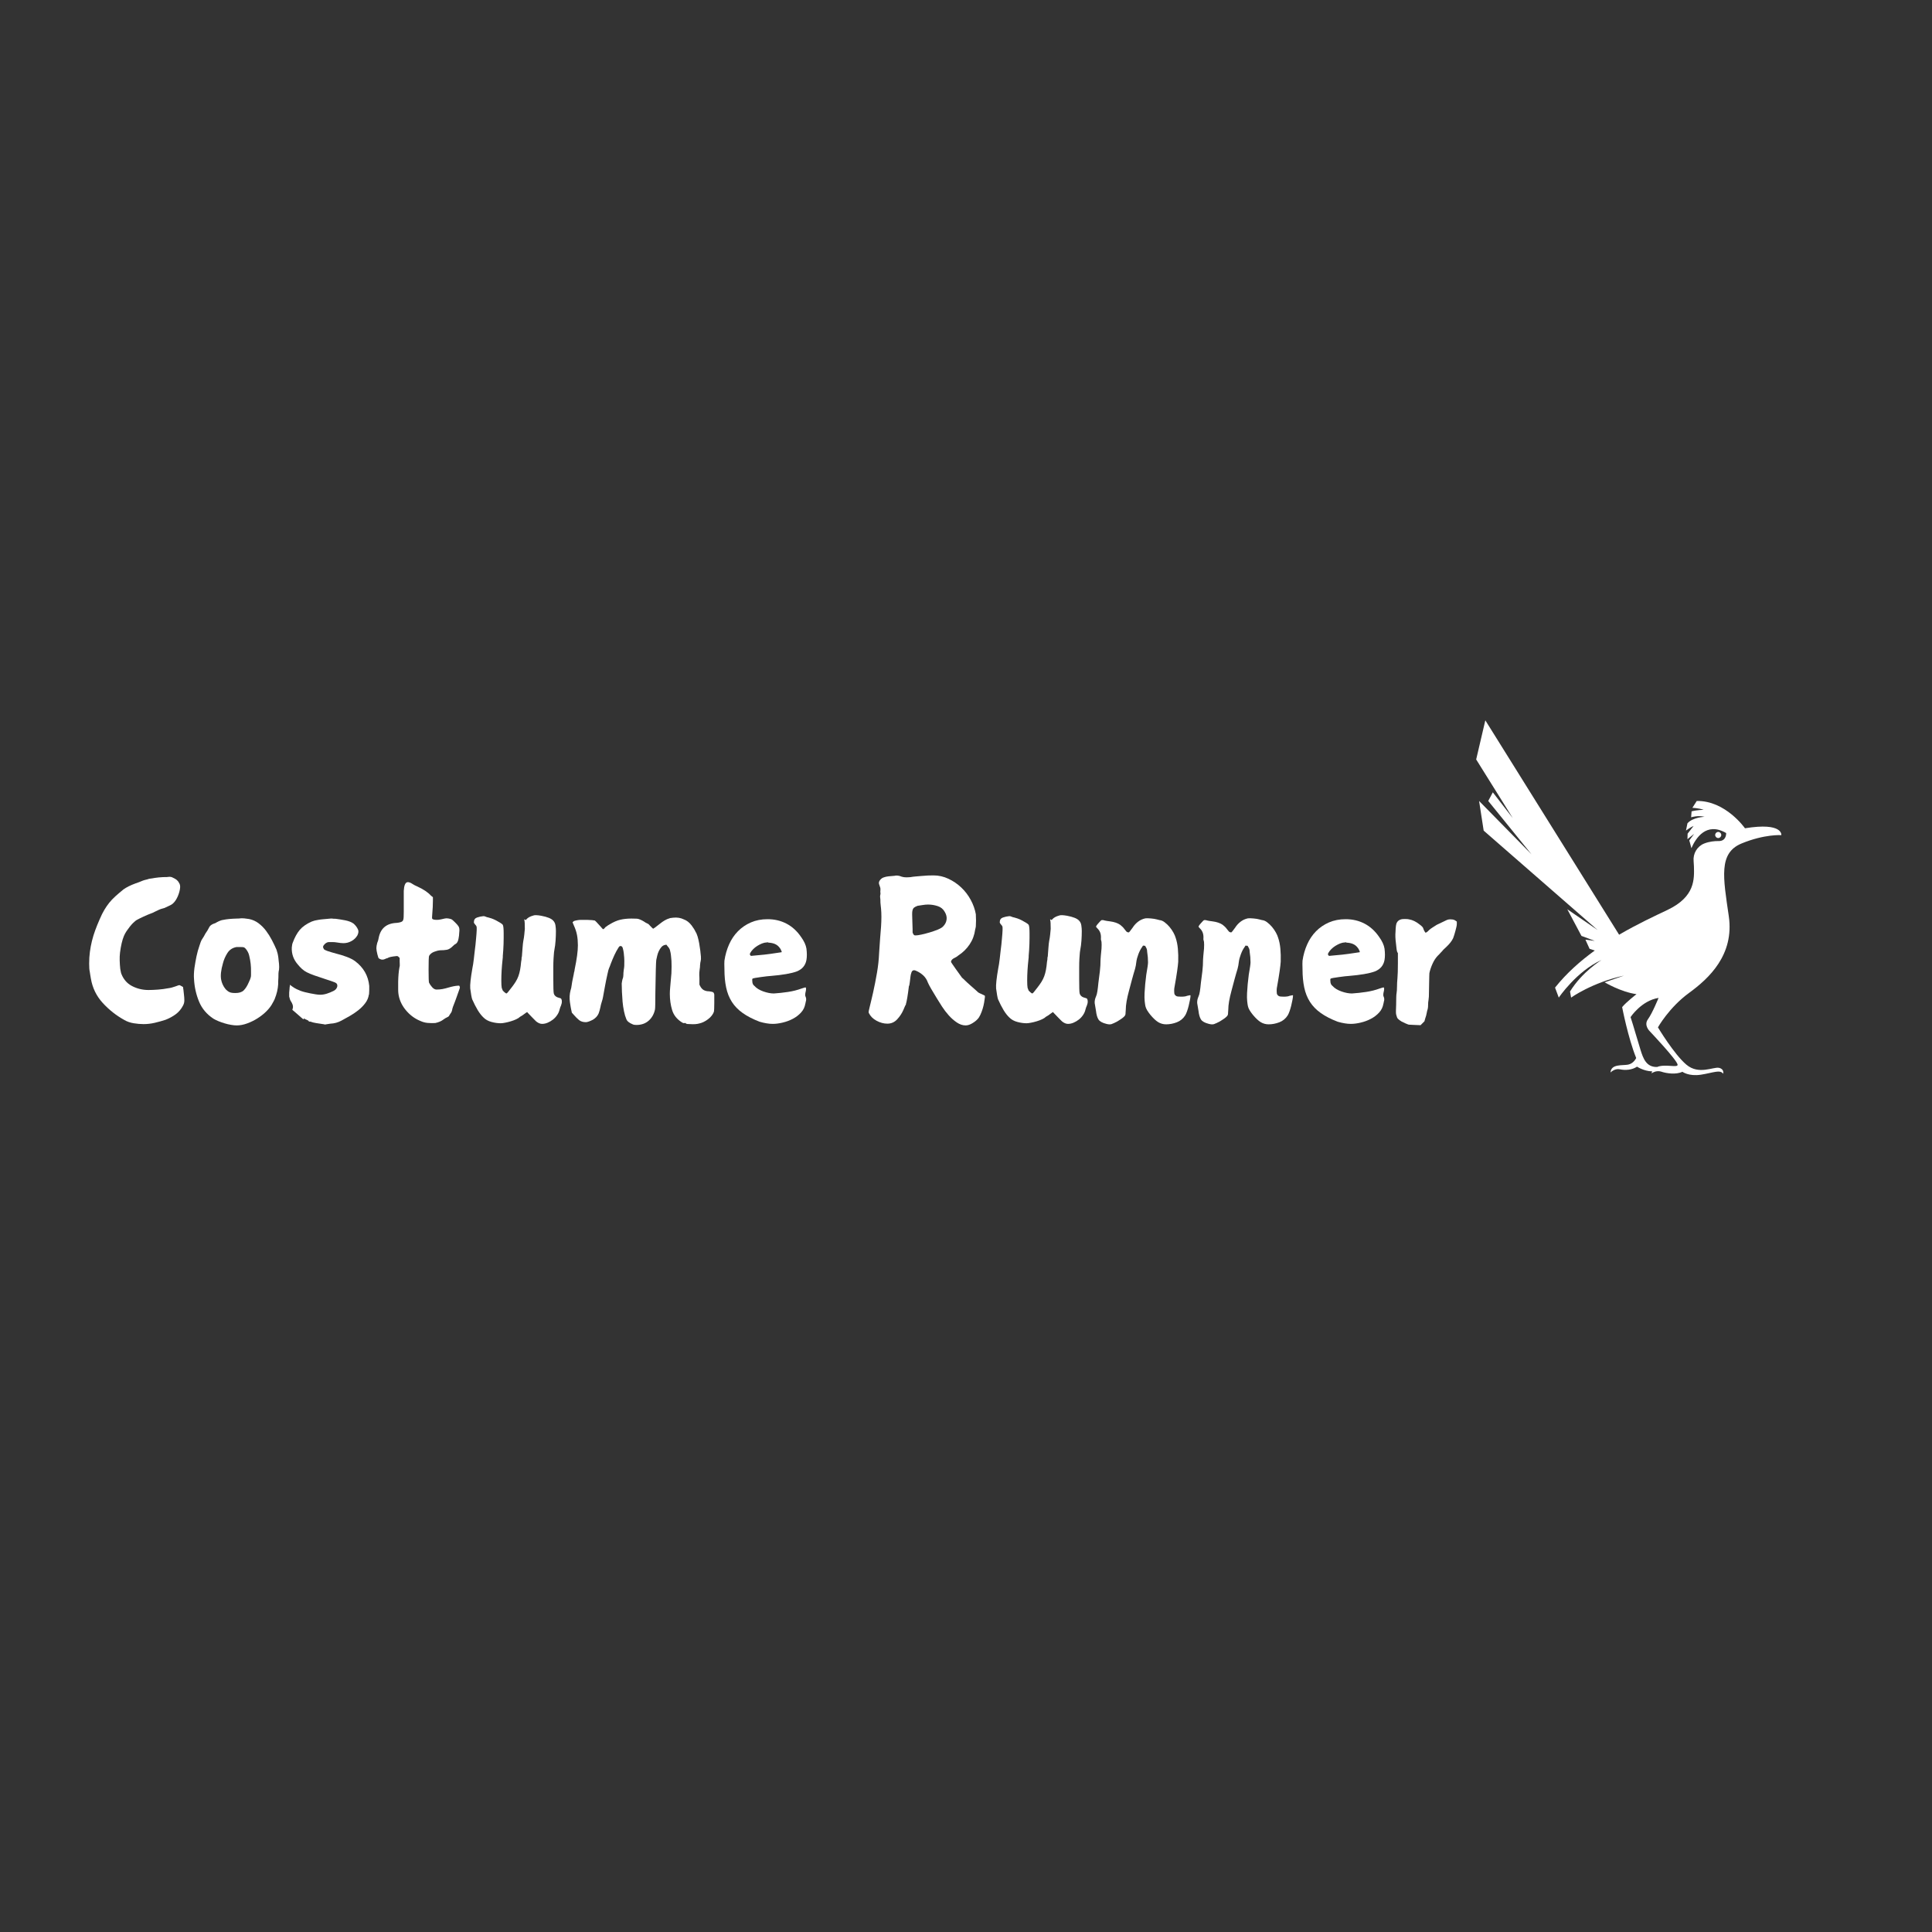<svg xmlns="http://www.w3.org/2000/svg" xmlns:xlink="http://www.w3.org/1999/xlink" width="1080" zoomAndPan="magnify" viewBox="0 0 810 810" height="1080" preserveAspectRatio="xMidYMid meet" version="1.0"><rect x="0" y="0" width="810" height="810" fill="#333333" stroke="none"/><defs><g/><clipPath id="15f3cb7bfd"><path d="M 618.875 302 L 747 302 L 747 451 L 618.875 451 Z M 618.875 302 " clip-rule="nonzero"/></clipPath></defs><path fill="#ffffff" d="M 721.648 350.07 C 721.648 350.773 721.078 351.348 720.375 351.348 C 719.668 351.348 719.098 350.773 719.098 350.07 C 719.098 349.367 719.668 348.793 720.375 348.793 C 721.078 348.793 721.648 349.367 721.648 350.07 " fill-opacity="1" fill-rule="nonzero"/><g clip-path="url(#15f3cb7bfd)"><path fill="#ffffff" d="M 695.359 418.379 C 695.359 418.379 692.785 424.746 690.91 427.32 C 689.035 429.895 691.695 432.383 691.695 432.383 C 691.695 432.383 703.035 444.332 703.34 446.34 C 703.57 447.848 698.129 445.941 694.766 447.328 C 690.184 447.492 688.902 443.629 687.879 440.43 C 686.766 436.961 684.738 429.766 683.625 426.426 C 683.625 426.426 688.16 419.512 695.359 418.379 Z M 642.098 358.184 L 620.113 335.805 L 622.035 348.238 L 669.84 389.938 L 657.102 381.215 L 663.035 392.383 L 668.617 394.477 L 664.695 393.953 L 666.438 397.793 L 668.625 398.504 C 662.602 402.859 656.781 407.996 651.957 414.062 L 653.527 418.25 C 653.527 418.25 660.984 407.191 671.453 402.48 C 671.453 402.48 663.406 407.32 658.238 415.695 L 658.695 418.25 C 658.695 418.25 667.398 411.969 680.875 409.023 C 680.875 409.023 675.773 410.789 672.762 411.836 C 672.762 411.836 679.504 415.895 686.109 416.809 C 686.109 416.809 681.793 420.145 680.09 422.238 C 680.09 422.238 682.578 435.195 685.98 443.57 C 685.98 443.57 684.965 445.891 682.578 446.352 C 680.188 446.809 675.445 445.957 675.215 449.652 C 675.215 449.652 676.918 447.82 679.176 448.312 C 681.434 448.805 684.211 448.609 686.34 447.199 C 686.34 447.199 689.121 449.066 692.523 449.164 C 692.586 449.164 692.652 449.164 692.719 449.168 C 692.59 449.422 692.477 449.699 692.391 450.016 C 692.391 450.016 693.359 449.285 694.719 449.129 C 694.93 449.117 695.145 449.109 695.355 449.098 C 695.73 449.109 696.129 449.172 696.535 449.305 C 698.762 450.047 702.688 450.613 705.348 449.348 C 705.348 449.348 708.008 451.355 713.113 450.57 C 718.215 449.785 721.137 448.301 722.445 450.176 C 722.445 450.176 723.012 448.172 720.656 447.691 C 718.301 447.211 712.238 450.746 707.047 446.383 C 701.859 442.02 695.098 430.723 695.098 430.723 C 695.098 430.723 699.762 422.391 708.141 416.285 C 716.512 410.18 727.156 400.32 724.801 384.094 C 722.445 367.867 720.441 357.66 730.121 353.648 C 739.809 349.637 746.828 350.137 746.828 350.137 C 746.828 350.137 747.68 344.641 731.586 347.258 C 731.586 347.258 723.469 335.609 711.367 335.809 L 709.535 338.688 C 709.535 338.688 712.02 338.75 714.277 339.504 C 714.277 339.504 711.301 339.602 709.207 340.16 L 709.012 342.645 C 709.012 342.645 711.957 341.73 714.637 342.449 C 714.637 342.449 709.766 342.609 707.473 345.164 L 706.852 348.207 C 706.852 348.207 708.816 346.766 710.059 346.277 C 710.059 346.277 708.422 348.336 707.539 349.516 L 707.473 351.836 C 707.473 351.836 708.977 350.594 710.285 349.613 L 708.227 352.359 C 708.227 352.359 708.66 353.656 709.125 355.602 C 710.895 351.492 715.34 344.398 723.699 349.254 C 723.699 349.254 723.93 352.719 720.461 352.621 C 718.957 352.578 716.645 352.801 714.512 353.641 C 711.535 354.816 709.746 357.875 710.059 361.059 C 710.125 361.75 710.172 362.453 710.188 363.156 C 710.32 368.523 710.777 375.914 699.133 381.477 C 693.871 383.988 686.543 387.359 678.82 391.887 L 622.73 302 L 618.895 318.402 L 634.246 343.004 L 625.871 332.188 L 623.953 335.805 L 642.098 358.184 " fill-opacity="1" fill-rule="nonzero"/></g><g fill="#ffffff" fill-opacity="1"><g transform="translate(34.662, 423.658)"><g><path d="M 33.656 -55.922 C 35.102 -55.922 35.859 -55.953 35.922 -56.016 C 36.648 -56.129 37.312 -56.004 37.906 -55.641 C 38.57 -55.348 39.098 -55.035 39.484 -54.703 C 39.879 -54.367 40.227 -53.898 40.531 -53.297 C 40.781 -52.816 40.891 -52.273 40.859 -51.672 C 40.828 -51.066 40.719 -50.43 40.531 -49.766 C 40.176 -48.441 39.664 -47.266 39 -46.234 C 38.332 -45.211 37.562 -44.504 36.688 -44.109 C 35.812 -43.711 35.016 -43.336 34.297 -42.984 C 34.172 -42.922 33.895 -42.844 33.469 -42.75 C 33.051 -42.664 32.508 -42.473 31.844 -42.172 C 31.188 -41.867 30.645 -41.609 30.219 -41.391 C 29.801 -41.18 29.531 -41.047 29.406 -40.984 C 29.344 -40.93 28.648 -40.66 27.328 -40.172 C 26.055 -39.629 24.941 -39.117 23.984 -38.641 C 23.617 -38.453 23.285 -38.281 22.984 -38.125 C 22.68 -37.977 22.379 -37.785 22.078 -37.547 C 21.836 -37.367 21.504 -37.066 21.078 -36.641 C 20.66 -36.223 20.223 -35.727 19.766 -35.156 C 19.316 -34.582 18.863 -33.961 18.406 -33.297 C 17.957 -32.629 17.582 -31.938 17.281 -31.219 C 16.562 -29.469 16.02 -27.145 15.656 -24.25 C 15.531 -23.227 15.484 -22.141 15.516 -20.984 C 15.547 -19.836 15.625 -18.664 15.75 -17.469 C 15.801 -17.164 15.859 -16.863 15.922 -16.562 C 15.984 -16.258 16.047 -15.957 16.109 -15.656 C 17.016 -13.176 18.535 -11.379 20.672 -10.266 C 22.816 -9.148 25.125 -8.594 27.594 -8.594 C 28.738 -8.594 30.082 -8.648 31.625 -8.766 C 33.164 -8.891 34.535 -9.07 35.734 -9.312 C 36.285 -9.375 36.832 -9.477 37.375 -9.625 C 37.914 -9.781 38.457 -9.953 39 -10.141 C 39.781 -10.441 40.258 -10.602 40.438 -10.625 C 40.625 -10.656 40.957 -10.52 41.438 -10.219 C 41.801 -10.039 42.016 -9.922 42.078 -9.859 C 42.078 -9.742 42.094 -9.594 42.125 -9.406 C 42.156 -9.227 42.195 -8.957 42.25 -8.594 C 42.312 -8.289 42.344 -8.004 42.344 -7.734 C 42.344 -7.461 42.375 -7.176 42.438 -6.875 C 42.562 -5.906 42.625 -5.031 42.625 -4.25 C 42.625 -3.469 42.441 -2.742 42.078 -2.078 C 41.297 -0.566 40.27 0.648 39 1.578 C 37.727 2.516 36.312 3.285 34.75 3.891 C 33.301 4.367 31.789 4.789 30.219 5.156 C 28.656 5.52 27.086 5.703 25.516 5.703 C 24.242 5.703 22.867 5.582 21.391 5.344 C 19.922 5.102 18.613 4.648 17.469 3.984 C 14.082 2.109 11.062 -0.273 8.406 -3.172 C 5.758 -6.066 4.102 -9.473 3.438 -13.391 C 3.312 -14.055 3.219 -14.613 3.156 -15.062 C 3.102 -15.52 3.047 -15.898 2.984 -16.203 C 2.805 -16.922 2.719 -18.066 2.719 -19.641 C 2.719 -21.391 2.82 -23.047 3.031 -24.609 C 3.238 -26.18 3.523 -27.703 3.891 -29.172 C 4.254 -30.648 4.707 -32.129 5.25 -33.609 C 5.789 -35.086 6.422 -36.645 7.141 -38.281 C 7.805 -39.844 8.457 -41.148 9.094 -42.203 C 9.727 -43.266 10.406 -44.25 11.125 -45.156 C 11.852 -46.062 12.695 -46.953 13.656 -47.828 C 14.625 -48.703 15.77 -49.68 17.094 -50.766 C 18.363 -51.672 20.055 -52.516 22.172 -53.297 C 22.586 -53.41 23.051 -53.57 23.562 -53.781 C 24.082 -54 24.645 -54.227 25.25 -54.469 C 25.789 -54.656 26.27 -54.789 26.688 -54.875 C 27.113 -54.969 27.477 -55.078 27.781 -55.203 C 28.445 -55.316 29.273 -55.445 30.266 -55.594 C 31.266 -55.75 32.395 -55.859 33.656 -55.922 Z M 33.656 -55.922 "/></g></g></g><g fill="#ffffff" fill-opacity="1"><g transform="translate(79.082, 423.658)"><g><path d="M 20.266 -38.547 C 21.047 -38.547 21.531 -38.578 21.719 -38.641 C 22.676 -38.703 23.879 -38.609 25.328 -38.359 C 26.836 -38.055 28.18 -37.453 29.359 -36.547 C 30.535 -35.648 31.578 -34.598 32.484 -33.391 C 33.391 -32.18 34.203 -30.883 34.922 -29.5 C 35.648 -28.113 36.285 -26.785 36.828 -25.516 C 36.891 -25.391 36.938 -25.238 36.969 -25.062 C 37 -24.883 37.039 -24.734 37.094 -24.609 C 37.219 -24.305 37.336 -23.836 37.453 -23.203 C 37.578 -22.578 37.672 -21.844 37.734 -21 C 38.035 -18.883 38.035 -17.312 37.734 -16.281 C 37.672 -16.039 37.641 -15.227 37.641 -13.844 C 37.578 -13.125 37.547 -12.535 37.547 -12.078 C 37.547 -11.629 37.547 -11.285 37.547 -11.047 C 37.484 -10.016 37.332 -8.984 37.094 -7.953 C 36.852 -6.93 36.523 -5.91 36.109 -4.891 C 36.047 -4.648 35.953 -4.469 35.828 -4.344 C 35.828 -4.219 35.797 -4.125 35.734 -4.062 C 35.68 -4.008 35.531 -3.738 35.281 -3.25 C 34.688 -2.051 33.816 -0.879 32.672 0.266 C 31.523 1.41 30.254 2.422 28.859 3.297 C 27.473 4.172 26.023 4.879 24.516 5.422 C 23.016 5.973 21.566 6.25 20.172 6.25 C 19.453 6.25 18.656 6.172 17.781 6.016 C 16.906 5.867 16.016 5.66 15.109 5.391 C 14.203 5.117 13.344 4.816 12.531 4.484 C 11.719 4.148 11.008 3.801 10.406 3.438 C 7.57 1.57 5.551 -0.836 4.344 -3.797 C 3.133 -6.754 2.441 -9.863 2.266 -13.125 C 2.203 -13.781 2.188 -14.5 2.219 -15.281 C 2.25 -16.07 2.32 -16.922 2.438 -17.828 C 2.688 -19.516 2.973 -21.141 3.297 -22.703 C 3.629 -24.273 4.039 -25.754 4.531 -27.141 C 4.77 -27.867 4.945 -28.395 5.062 -28.719 C 5.188 -29.051 5.305 -29.32 5.422 -29.531 C 5.547 -29.75 5.68 -29.961 5.828 -30.172 C 5.984 -30.391 6.18 -30.707 6.422 -31.125 C 6.723 -31.727 6.938 -32.117 7.062 -32.297 C 7.363 -32.723 7.633 -33.129 7.875 -33.516 C 8.113 -33.91 8.32 -34.289 8.5 -34.656 C 8.75 -35.32 9.32 -35.863 10.219 -36.281 C 10.52 -36.406 10.805 -36.508 11.078 -36.594 C 11.348 -36.688 11.547 -36.797 11.672 -36.922 C 12.879 -37.578 13.844 -37.938 14.562 -38 C 15.957 -38.301 17.859 -38.484 20.266 -38.547 Z M 23.078 -26.516 C 22.891 -26.578 22.422 -26.609 21.672 -26.609 C 20.922 -26.609 20.395 -26.609 20.094 -26.609 C 18.395 -26.305 17.109 -25.457 16.234 -24.062 C 15.367 -22.676 14.754 -21.258 14.391 -19.812 C 13.547 -16.914 13.301 -14.594 13.656 -12.844 C 13.781 -12.188 13.992 -11.523 14.297 -10.859 C 14.598 -10.191 15.02 -9.531 15.562 -8.875 C 16.102 -8.32 16.645 -7.926 17.188 -7.688 C 17.676 -7.445 18.492 -7.328 19.641 -7.328 C 21.203 -7.328 22.359 -7.703 23.109 -8.453 C 23.867 -9.211 24.551 -10.285 25.156 -11.672 C 25.457 -12.273 25.664 -12.742 25.781 -13.078 C 25.906 -13.41 26 -13.711 26.062 -13.984 C 26.125 -14.254 26.156 -14.539 26.156 -14.844 C 26.156 -15.145 26.156 -15.598 26.156 -16.203 C 26.207 -18.492 25.961 -20.723 25.422 -22.891 C 25.242 -23.734 24.91 -24.516 24.422 -25.234 C 23.941 -25.961 23.492 -26.391 23.078 -26.516 Z M 23.078 -26.516 "/></g></g></g><g fill="#ffffff" fill-opacity="1"><g transform="translate(119.522, 423.658)"><g><path d="M 18.094 -38.453 C 18.52 -38.516 18.867 -38.547 19.141 -38.547 C 19.41 -38.547 19.602 -38.547 19.719 -38.547 C 19.906 -38.484 20.391 -38.453 21.172 -38.453 C 22.203 -38.336 23.516 -38.129 25.109 -37.828 C 26.703 -37.523 27.926 -37.039 28.781 -36.375 C 29.625 -35.594 30.223 -34.781 30.578 -33.938 C 30.879 -33.27 30.789 -32.453 30.312 -31.484 C 29.707 -30.461 28.875 -29.664 27.812 -29.094 C 26.758 -28.52 25.66 -28.234 24.516 -28.234 C 23.797 -28.234 22.922 -28.32 21.891 -28.5 C 21.172 -28.625 20.508 -28.688 19.906 -28.688 C 19.301 -28.688 18.758 -28.688 18.281 -28.688 C 17.488 -28.625 16.766 -28.141 16.109 -27.234 C 15.922 -26.93 15.875 -26.645 15.969 -26.375 C 16.062 -26.102 16.164 -25.879 16.281 -25.703 C 16.531 -25.453 17.047 -25.191 17.828 -24.922 C 18.609 -24.648 19.875 -24.273 21.625 -23.797 C 22.895 -23.492 24.266 -23.07 25.734 -22.531 C 27.211 -21.988 28.406 -21.383 29.312 -20.719 C 32.875 -18.062 34.863 -14.594 35.281 -10.312 C 35.281 -10.07 35.281 -9.785 35.281 -9.453 C 35.281 -9.117 35.281 -8.77 35.281 -8.406 C 35.281 -8.051 35.266 -7.738 35.234 -7.469 C 35.211 -7.195 35.203 -7.031 35.203 -6.969 L 35.203 -6.781 C 35.203 -6.727 35.172 -6.672 35.109 -6.609 C 34.93 -5.336 34.43 -4.16 33.609 -3.078 C 32.797 -1.992 31.816 -1 30.672 -0.094 C 29.523 0.812 28.316 1.625 27.047 2.344 C 25.785 3.07 24.641 3.707 23.609 4.25 C 22.16 5.031 20.625 5.453 19 5.516 C 18.031 5.641 17.426 5.734 17.188 5.797 C 16.832 5.91 16.594 5.91 16.469 5.797 C 15.145 5.609 14.016 5.438 13.078 5.281 C 12.141 5.133 11.367 4.941 10.766 4.703 C 10.648 4.641 10.484 4.625 10.266 4.656 C 10.055 4.688 9.953 4.645 9.953 4.531 C 9.953 4.406 9.801 4.266 9.5 4.109 C 9.195 3.961 8.836 3.801 8.422 3.625 L 7.875 3.25 L 7.875 3.531 C 7.875 3.645 7.844 3.703 7.781 3.703 C 7.656 3.703 7.258 3.398 6.594 2.797 C 5.938 2.203 5.219 1.57 4.438 0.906 C 3.645 0.238 3.203 -0.133 3.109 -0.219 C 3.023 -0.312 3.047 -0.477 3.172 -0.719 C 3.285 -1.02 3.328 -1.379 3.297 -1.797 C 3.266 -2.223 3.102 -2.707 2.812 -3.25 C 2.625 -3.551 2.453 -3.836 2.297 -4.109 C 2.148 -4.391 2.047 -4.648 1.984 -4.891 L 1.719 -5.875 L 1.719 -7.516 C 1.781 -8.117 1.828 -8.598 1.859 -8.953 C 1.891 -9.316 1.906 -9.562 1.906 -9.688 C 2.02 -10.344 2.062 -10.703 2.031 -10.766 C 2 -10.828 2.285 -10.617 2.891 -10.141 C 3.555 -9.648 4.207 -9.254 4.844 -8.953 C 5.477 -8.648 6.035 -8.41 6.516 -8.234 C 6.992 -8.055 7.594 -7.875 8.312 -7.688 C 9.039 -7.508 9.797 -7.344 10.578 -7.188 C 11.367 -7.039 12.125 -6.906 12.844 -6.781 C 13.57 -6.664 14.176 -6.609 14.656 -6.609 C 15.625 -6.609 16.57 -6.758 17.5 -7.062 C 18.438 -7.363 19.328 -7.723 20.172 -8.141 C 20.836 -8.441 21.32 -8.863 21.625 -9.406 C 21.926 -9.945 21.988 -10.461 21.812 -10.953 C 21.688 -11.305 21.32 -11.602 20.719 -11.844 C 20.113 -12.094 18.969 -12.488 17.281 -13.031 C 15.227 -13.695 13.566 -14.254 12.297 -14.703 C 11.035 -15.148 9.984 -15.586 9.141 -16.016 C 8.41 -16.379 7.727 -16.848 7.094 -17.422 C 6.469 -17.992 5.91 -18.582 5.422 -19.188 C 3.555 -21.289 2.688 -23.703 2.812 -26.422 C 2.863 -26.723 2.906 -27.039 2.938 -27.375 C 2.969 -27.707 3.047 -28.023 3.172 -28.328 C 4.016 -30.617 5.008 -32.441 6.156 -33.797 C 7.301 -35.148 8.957 -36.312 11.125 -37.281 C 12.156 -37.645 12.789 -37.828 13.031 -37.828 C 13.145 -37.828 13.445 -37.883 13.938 -38 C 14.602 -38.125 15.297 -38.211 16.016 -38.266 C 16.734 -38.328 17.426 -38.391 18.094 -38.453 Z M 18.094 -38.453 "/></g></g></g><g fill="#ffffff" fill-opacity="1"><g transform="translate(156.795, 423.658)"><g><path d="M 13.844 -53.75 C 14.145 -53.863 14.535 -53.832 15.016 -53.656 C 15.379 -53.531 15.801 -53.301 16.281 -52.969 C 16.77 -52.645 17.375 -52.332 18.094 -52.031 C 20.75 -50.82 22.68 -49.523 23.891 -48.141 L 24.703 -47.5 L 24.703 -46.141 C 24.703 -44.336 24.613 -42.469 24.438 -40.531 C 24.312 -39.27 24.312 -38.578 24.438 -38.453 C 24.676 -38.148 25.336 -38 26.422 -38 C 26.898 -38 27.473 -38.07 28.141 -38.219 C 28.805 -38.375 29.289 -38.484 29.594 -38.547 C 30.07 -38.672 30.582 -38.688 31.125 -38.594 C 31.664 -38.5 32.086 -38.395 32.391 -38.281 C 32.578 -38.219 32.805 -38.062 33.078 -37.812 C 33.348 -37.57 33.633 -37.301 33.938 -37 C 34.238 -36.707 34.523 -36.41 34.797 -36.109 C 35.066 -35.805 35.258 -35.562 35.375 -35.375 C 35.801 -34.832 35.922 -33.898 35.734 -32.578 C 35.734 -31.91 35.629 -31.047 35.422 -29.984 C 35.211 -28.93 34.805 -28.227 34.203 -27.875 C 33.961 -27.812 33.57 -27.508 33.031 -26.969 C 32.188 -26.125 31.367 -25.625 30.578 -25.469 C 29.797 -25.32 28.863 -25.25 27.781 -25.25 C 27 -25.188 26.141 -24.973 25.203 -24.609 C 24.266 -24.242 23.582 -23.703 23.156 -22.984 C 23.039 -22.805 22.969 -22.203 22.938 -21.172 C 22.906 -20.148 22.891 -18.789 22.891 -17.094 C 22.891 -13.844 22.953 -12.035 23.078 -11.672 C 23.316 -11.129 23.738 -10.508 24.344 -9.812 C 24.945 -9.125 25.578 -8.781 26.234 -8.781 C 27.078 -8.781 27.906 -8.852 28.719 -9 C 29.539 -9.156 30.344 -9.352 31.125 -9.594 C 32.75 -10.07 34.109 -10.344 35.203 -10.406 L 35.734 -10.406 L 35.922 -10.047 C 36.047 -9.805 36.047 -9.535 35.922 -9.234 C 35.379 -7.723 34.957 -6.531 34.656 -5.656 C 34.352 -4.781 34.141 -4.191 34.016 -3.891 C 33.66 -2.984 33.375 -2.242 33.156 -1.672 C 32.945 -1.098 32.812 -0.602 32.75 -0.188 C 32.633 0.414 32.363 0.961 31.938 1.453 C 31.875 1.629 31.785 1.781 31.672 1.906 C 31.609 1.957 31.578 1.984 31.578 1.984 C 31.578 2.285 31.242 2.586 30.578 2.891 C 30.16 3.078 29.707 3.348 29.219 3.703 C 28.32 4.43 27.148 4.945 25.703 5.25 C 24.609 5.312 23.535 5.297 22.484 5.203 C 21.43 5.109 20.391 4.82 19.359 4.344 C 17.004 3.375 14.969 1.836 13.25 -0.266 C 11.531 -2.379 10.52 -4.703 10.219 -7.234 C 10.164 -7.66 10.141 -8.266 10.141 -9.047 C 10.141 -9.828 10.141 -10.82 10.141 -12.031 C 10.191 -14.445 10.367 -16.469 10.672 -18.094 C 10.797 -18.457 10.844 -18.832 10.812 -19.219 C 10.781 -19.613 10.766 -20.055 10.766 -20.547 L 10.766 -22.078 L 10.5 -22.266 C 10.195 -22.742 9.773 -22.922 9.234 -22.797 C 7.484 -22.617 6.363 -22.379 5.875 -22.078 C 5.695 -21.953 5.547 -21.891 5.422 -21.891 C 5.305 -21.891 5.066 -21.801 4.703 -21.625 C 3.984 -21.258 3.289 -21.227 2.625 -21.531 C 2.195 -21.719 1.938 -21.914 1.844 -22.125 C 1.758 -22.332 1.629 -22.77 1.453 -23.438 C 1.148 -24.645 1 -25.535 1 -26.109 C 1 -26.68 1.117 -27.422 1.359 -28.328 C 1.66 -28.984 1.867 -29.707 1.984 -30.5 C 2.773 -34.477 5.281 -36.555 9.5 -36.734 C 10.77 -36.859 11.582 -37.098 11.938 -37.453 C 12.125 -37.641 12.25 -37.883 12.312 -38.188 C 12.426 -38.551 12.484 -39.602 12.484 -41.344 L 12.484 -50.125 C 12.609 -52.301 13.062 -53.508 13.844 -53.75 Z M 13.844 -53.75 "/></g></g></g><g fill="#ffffff" fill-opacity="1"><g transform="translate(194.43, 423.658)"><g><path d="M 29.141 -39.812 C 29.68 -40.051 30.797 -40.02 32.484 -39.719 C 35.016 -39.238 36.672 -38.578 37.453 -37.734 C 38.004 -37.191 38.336 -36.5 38.453 -35.656 C 38.578 -34.812 38.641 -34.023 38.641 -33.297 C 38.641 -32.023 38.594 -30.695 38.5 -29.312 C 38.406 -27.926 38.238 -26.629 38 -25.422 C 37.883 -24.816 37.812 -24.211 37.781 -23.609 C 37.75 -23.016 37.703 -22.383 37.641 -21.719 C 37.578 -20.633 37.547 -19.379 37.547 -17.953 C 37.547 -16.535 37.547 -14.953 37.547 -13.203 C 37.547 -9.828 37.609 -7.836 37.734 -7.234 C 37.973 -6.211 38.785 -5.551 40.172 -5.25 C 40.473 -5.188 40.688 -5.098 40.812 -4.984 C 41.113 -4.555 41.203 -3.922 41.078 -3.078 C 41.016 -2.953 40.969 -2.801 40.938 -2.625 C 40.914 -2.445 40.875 -2.297 40.812 -2.172 C 40.688 -1.867 40.562 -1.566 40.438 -1.266 C 40.32 -0.961 40.234 -0.66 40.172 -0.359 C 39.992 0.422 39.66 1.172 39.172 1.891 C 38.691 2.617 38.102 3.254 37.406 3.797 C 36.719 4.336 35.977 4.773 35.188 5.109 C 34.406 5.441 33.625 5.609 32.844 5.609 C 32.062 5.609 31.25 5.273 30.406 4.609 C 30.281 4.492 30.082 4.301 29.812 4.031 C 29.539 3.758 29.164 3.379 28.688 2.891 C 27.602 1.805 26.969 1.145 26.781 0.906 L 26.609 0.641 L 26.156 0.906 C 24.883 1.875 24.035 2.445 23.609 2.625 C 23.254 2.988 22.727 3.332 22.031 3.656 C 21.344 3.988 20.586 4.273 19.766 4.516 C 18.953 4.766 18.156 4.961 17.375 5.109 C 16.594 5.266 15.957 5.344 15.469 5.344 C 14.258 5.344 12.977 5.16 11.625 4.797 C 10.27 4.43 9.172 3.828 8.328 2.984 C 7.484 2.203 6.664 1.164 5.875 -0.125 C 5.094 -1.426 4.312 -2.953 3.531 -4.703 C 3.289 -5.43 3.02 -6.941 2.719 -9.234 C 2.594 -10.734 2.895 -13.566 3.625 -17.734 C 3.738 -18.211 3.844 -18.785 3.938 -19.453 C 4.031 -20.117 4.133 -20.906 4.25 -21.812 C 4.25 -21.863 4.281 -22.145 4.344 -22.656 C 4.406 -23.176 4.492 -23.945 4.609 -24.969 C 4.859 -26.844 5.039 -28.535 5.156 -30.047 C 5.457 -33.18 5.52 -34.926 5.344 -35.281 C 5.219 -35.531 5.004 -35.816 4.703 -36.141 C 4.398 -36.473 4.25 -36.766 4.25 -37.016 C 4.25 -38.035 4.703 -38.695 5.609 -39 C 6.516 -39.301 7.359 -39.484 8.141 -39.547 C 8.441 -39.598 8.773 -39.535 9.141 -39.359 C 9.504 -39.18 9.895 -39.062 10.312 -39 C 10.613 -38.938 11.066 -38.801 11.672 -38.594 C 12.273 -38.383 12.895 -38.113 13.531 -37.781 C 14.164 -37.445 14.754 -37.113 15.297 -36.781 C 15.836 -36.445 16.195 -36.16 16.375 -35.922 C 16.613 -35.441 16.734 -34.234 16.734 -32.297 C 16.734 -31.816 16.734 -31.18 16.734 -30.391 C 16.734 -29.609 16.719 -28.781 16.688 -27.906 C 16.664 -27.039 16.625 -26.172 16.562 -25.297 C 16.5 -24.422 16.438 -23.617 16.375 -22.891 C 16.375 -22.773 16.375 -22.594 16.375 -22.344 C 16.375 -22.102 16.344 -21.801 16.281 -21.438 C 15.926 -18.188 15.75 -15.234 15.75 -12.578 C 15.75 -11.129 15.805 -10.102 15.922 -9.5 C 16.047 -9.195 16.133 -8.969 16.188 -8.812 C 16.25 -8.664 16.312 -8.504 16.375 -8.328 C 16.5 -8.203 16.738 -7.973 17.094 -7.641 C 17.457 -7.305 17.734 -7.141 17.922 -7.141 C 18.098 -7.141 18.82 -7.988 20.094 -9.688 C 20.75 -10.531 21.301 -11.312 21.75 -12.031 C 22.207 -12.758 22.586 -13.531 22.891 -14.344 C 23.191 -15.156 23.43 -16.039 23.609 -17 C 23.797 -17.969 23.945 -19.117 24.062 -20.453 C 24.125 -20.691 24.172 -20.961 24.203 -21.266 C 24.234 -21.566 24.25 -21.75 24.25 -21.812 C 24.188 -21.812 24.203 -21.973 24.297 -22.297 C 24.391 -22.629 24.438 -23.008 24.438 -23.438 C 24.488 -24.039 24.562 -24.988 24.656 -26.281 C 24.75 -27.582 24.852 -28.535 24.969 -29.141 C 25.156 -30.047 25.289 -30.922 25.375 -31.766 C 25.469 -32.609 25.547 -33.422 25.609 -34.203 C 25.609 -36.191 25.547 -37.395 25.422 -37.812 C 25.305 -38.238 25.398 -38.332 25.703 -38.094 L 26.062 -37.906 L 26.234 -38.188 C 26.836 -38.906 27.805 -39.445 29.141 -39.812 Z M 29.141 -39.812 "/></g></g></g><g fill="#ffffff" fill-opacity="1"><g transform="translate(236.86, 423.658)"><g><path d="M 45.328 -38.906 C 47.016 -39.094 48.523 -38.852 49.859 -38.188 C 51.066 -37.758 52.148 -36.914 53.109 -35.656 C 53.953 -34.445 54.375 -33.812 54.375 -33.75 C 54.375 -33.688 54.469 -33.504 54.656 -33.203 C 55.02 -32.66 55.336 -31.938 55.609 -31.031 C 55.879 -30.125 56.102 -29.16 56.281 -28.141 C 56.457 -27.117 56.609 -26.125 56.734 -25.156 C 56.859 -24.188 56.945 -23.344 57 -22.625 C 57.062 -21.781 57.031 -21.16 56.906 -20.766 C 56.789 -20.367 56.703 -19.781 56.641 -19 C 56.641 -18.395 56.582 -17.789 56.469 -17.188 C 56.406 -16.883 56.359 -16.43 56.328 -15.828 C 56.297 -15.234 56.312 -14.484 56.375 -13.578 L 56.375 -10.859 L 56.641 -10.312 C 57.066 -9.469 57.594 -8.879 58.219 -8.547 C 58.852 -8.211 59.594 -8.047 60.438 -8.047 C 61.281 -7.93 61.82 -7.812 62.062 -7.688 C 62.312 -7.57 62.492 -7.242 62.609 -6.703 L 62.609 -3.172 C 62.609 -2.141 62.594 -1.336 62.562 -0.766 C 62.539 -0.191 62.5 0.242 62.438 0.547 C 62.25 1.086 61.941 1.629 61.516 2.172 C 61.098 2.711 60.586 3.207 59.984 3.656 C 59.391 4.113 58.773 4.492 58.141 4.797 C 57.504 5.098 56.914 5.305 56.375 5.422 C 55.344 5.723 54.047 5.816 52.484 5.703 C 51.516 5.703 50.973 5.641 50.859 5.516 C 50.609 5.273 50.363 5.188 50.125 5.25 C 49.883 5.363 49.523 5.273 49.047 4.984 C 46.93 3.648 45.555 1.914 44.922 -0.219 C 44.285 -2.363 43.969 -4.613 43.969 -6.969 C 43.969 -7.75 44.016 -8.633 44.109 -9.625 C 44.203 -10.625 44.305 -11.816 44.422 -13.203 C 44.609 -14.648 44.703 -16.375 44.703 -18.375 C 44.703 -19.27 44.688 -20.066 44.656 -20.766 C 44.625 -21.461 44.578 -21.988 44.516 -22.344 C 44.453 -23.133 44.375 -23.754 44.281 -24.203 C 44.195 -24.66 44.109 -25.035 44.016 -25.328 C 43.93 -25.629 43.812 -25.898 43.656 -26.141 C 43.508 -26.391 43.316 -26.633 43.078 -26.875 L 42.531 -27.594 L 41.984 -27.5 C 41.379 -27.383 40.863 -27.082 40.438 -26.594 C 40.02 -26.113 39.66 -25.555 39.359 -24.922 C 39.055 -24.297 38.828 -23.633 38.672 -22.938 C 38.523 -22.238 38.395 -21.648 38.281 -21.172 C 38.156 -20.328 38.031 -15.773 37.906 -7.516 C 37.906 -5.398 37.891 -3.754 37.859 -2.578 C 37.836 -1.398 37.797 -0.66 37.734 -0.359 C 37.305 1.566 36.414 3.117 35.062 4.297 C 33.707 5.473 32.004 6.062 29.953 6.062 C 29.285 6.062 28.77 5.973 28.406 5.797 C 26.906 5.191 26.004 4.438 25.703 3.531 C 25.336 2.688 25.02 1.613 24.75 0.312 C 24.477 -0.977 24.281 -2.316 24.156 -3.703 C 24.039 -5.098 23.953 -6.473 23.891 -7.828 C 23.828 -9.18 23.797 -10.344 23.797 -11.312 C 23.922 -12.219 24.039 -12.848 24.156 -13.203 C 24.395 -13.629 24.516 -14.477 24.516 -15.75 C 24.578 -16.289 24.625 -16.723 24.656 -17.047 C 24.688 -17.379 24.734 -17.672 24.797 -17.922 C 24.859 -18.098 24.891 -19.062 24.891 -20.812 C 24.891 -21.051 24.875 -21.488 24.844 -22.125 C 24.812 -22.758 24.75 -23.422 24.656 -24.109 C 24.562 -24.805 24.438 -25.441 24.281 -26.016 C 24.133 -26.586 23.91 -26.906 23.609 -26.969 C 23.191 -27.145 22.832 -26.992 22.531 -26.516 C 21.863 -25.484 21.258 -24.379 20.719 -23.203 C 20.176 -22.023 19.664 -20.805 19.188 -19.547 C 19.125 -19.422 19.004 -19.086 18.828 -18.547 C 18.578 -18.004 18.375 -17.477 18.219 -16.969 C 18.07 -16.457 17.941 -15.898 17.828 -15.297 C 17.766 -14.867 17.582 -14.023 17.281 -12.766 C 17.156 -12.16 17.02 -11.461 16.875 -10.672 C 16.727 -9.891 16.562 -8.988 16.375 -7.969 C 16.008 -5.852 15.801 -4.766 15.75 -4.703 C 15.75 -4.703 15.598 -4.191 15.297 -3.172 C 15.055 -2.379 14.938 -1.895 14.938 -1.719 C 14.688 -0.508 14.41 0.484 14.109 1.266 C 13.629 2.348 12.816 3.223 11.672 3.891 C 10.348 4.555 9.383 4.891 8.781 4.891 C 7.57 4.891 6.602 4.586 5.875 3.984 C 5.156 3.379 4.43 2.656 3.703 1.812 L 2.891 0.906 L 2.719 0.094 C 2.656 -0.207 2.594 -0.492 2.531 -0.766 C 2.469 -1.035 2.41 -1.352 2.359 -1.719 C 2.234 -2.5 2.141 -3.102 2.078 -3.531 C 1.836 -5.219 1.93 -6.875 2.359 -8.5 C 2.473 -8.801 2.562 -9.117 2.625 -9.453 C 2.688 -9.785 2.75 -10.164 2.812 -10.594 C 2.926 -11.488 3.102 -12.484 3.344 -13.578 C 3.645 -14.961 3.797 -15.742 3.797 -15.922 C 3.922 -16.223 4.016 -16.676 4.078 -17.281 C 4.973 -21.562 5.422 -24.91 5.422 -27.328 C 5.422 -28.891 5.301 -30.316 5.062 -31.609 C 4.82 -32.91 4.367 -34.285 3.703 -35.734 C 3.461 -36.285 3.312 -36.648 3.25 -36.828 C 3.195 -37.004 3.18 -37.109 3.203 -37.141 C 3.234 -37.172 3.281 -37.156 3.344 -37.094 C 3.406 -37.039 3.438 -37.07 3.438 -37.188 C 3.438 -37.426 3.977 -37.641 5.062 -37.828 C 5.551 -37.941 6.156 -38 6.875 -38 C 7.602 -38 8.391 -38 9.234 -38 C 10.984 -37.938 12.066 -37.848 12.484 -37.734 C 12.672 -37.672 13.516 -36.797 15.016 -35.109 C 15.504 -34.504 15.82 -34.172 15.969 -34.109 C 16.125 -34.047 16.352 -34.195 16.656 -34.562 C 16.77 -34.75 16.867 -34.867 16.953 -34.922 C 17.047 -34.984 17.125 -35.047 17.188 -35.109 C 17.25 -35.109 17.383 -35.195 17.594 -35.375 C 17.812 -35.562 18.191 -35.805 18.734 -36.109 C 20.297 -37.066 21.77 -37.711 23.156 -38.047 C 24.551 -38.379 26.125 -38.547 27.875 -38.547 C 29.625 -38.547 30.617 -38.484 30.859 -38.359 C 31.273 -38.242 31.723 -38.062 32.203 -37.812 C 32.691 -37.57 33.238 -37.242 33.844 -36.828 C 34.508 -36.461 34.867 -36.281 34.922 -36.281 C 35.047 -36.219 35.164 -36.109 35.281 -35.953 C 35.406 -35.805 35.531 -35.676 35.656 -35.562 C 36.438 -34.719 36.891 -34.297 37.016 -34.297 C 37.129 -34.297 38.062 -34.988 39.812 -36.375 C 40.477 -36.914 41.141 -37.379 41.797 -37.766 C 42.461 -38.16 43.129 -38.453 43.797 -38.641 C 44.098 -38.754 44.367 -38.812 44.609 -38.812 C 44.848 -38.812 45.086 -38.844 45.328 -38.906 Z M 45.328 -38.906 "/></g></g></g><g fill="#ffffff" fill-opacity="1"><g transform="translate(300.912, 423.658)"><g><path d="M 20.906 -38.281 C 23.801 -38.281 26.438 -37.66 28.812 -36.422 C 31.195 -35.18 33.234 -33.328 34.922 -30.859 C 36.191 -29.109 36.945 -27.477 37.188 -25.969 C 37.426 -24.094 37.426 -22.492 37.188 -21.172 C 36.77 -18.879 35.414 -17.281 33.125 -16.375 C 30.82 -15.531 27.172 -14.898 22.172 -14.484 C 21.93 -14.484 21.398 -14.438 20.578 -14.344 C 19.766 -14.25 18.922 -14.141 18.047 -14.016 C 17.172 -13.898 16.383 -13.781 15.688 -13.656 C 15 -13.539 14.625 -13.422 14.562 -13.297 C 14.445 -13.18 14.422 -12.879 14.484 -12.391 C 14.484 -11.43 14.781 -10.738 15.375 -10.312 C 16.227 -9.352 17.469 -8.582 19.094 -8 C 20.719 -7.426 22.195 -7.141 23.531 -7.141 C 25.457 -7.266 27.43 -7.477 29.453 -7.781 C 31.473 -8.082 33.391 -8.566 35.203 -9.234 C 36.285 -9.586 36.828 -9.738 36.828 -9.688 C 37.066 -9.5 37.098 -8.984 36.922 -8.141 C 36.617 -6.992 36.586 -6.211 36.828 -5.797 C 37.129 -5.191 37.16 -4.492 36.922 -3.703 C 36.859 -3.586 36.828 -3.453 36.828 -3.297 C 36.828 -3.148 36.797 -3.016 36.734 -2.891 C 36.492 -1.441 35.891 -0.191 34.922 0.859 C 33.961 1.91 32.816 2.785 31.484 3.484 C 30.16 4.18 28.742 4.707 27.234 5.062 C 25.723 5.426 24.336 5.609 23.078 5.609 C 22.234 5.609 21.359 5.531 20.453 5.375 C 19.547 5.227 18.578 5.004 17.547 4.703 C 14.711 3.617 12.344 2.395 10.438 1.031 C 8.539 -0.32 7.035 -1.875 5.922 -3.625 C 4.805 -5.375 4.008 -7.379 3.531 -9.641 C 3.051 -11.898 2.812 -14.445 2.812 -17.281 C 2.75 -19.094 2.75 -20.301 2.812 -20.906 C 3.164 -23.312 3.812 -25.57 4.75 -27.688 C 5.688 -29.801 6.922 -31.641 8.453 -33.203 C 9.992 -34.773 11.805 -36.016 13.891 -36.922 C 15.973 -37.828 18.312 -38.281 20.906 -38.281 Z M 21.891 -28.406 C 21.586 -28.406 21.348 -28.438 21.172 -28.5 C 20.992 -28.562 20.875 -28.594 20.812 -28.594 L 20.625 -28.594 C 20.57 -28.594 20.516 -28.562 20.453 -28.5 C 19.848 -28.5 19.211 -28.363 18.547 -28.094 C 17.879 -27.82 17.227 -27.488 16.594 -27.094 C 15.969 -26.707 15.395 -26.254 14.875 -25.734 C 14.363 -25.223 13.957 -24.695 13.656 -24.156 C 13.414 -23.738 13.414 -23.406 13.656 -23.156 L 13.938 -22.891 L 14.844 -22.984 C 16.289 -23.098 17.844 -23.242 19.5 -23.422 C 21.156 -23.609 22.953 -23.852 24.891 -24.156 L 26.781 -24.438 C 26.906 -24.551 26.754 -25 26.328 -25.781 C 25.785 -26.633 25.164 -27.254 24.469 -27.641 C 23.781 -28.035 22.922 -28.289 21.891 -28.406 Z M 21.891 -28.406 "/></g></g></g><g fill="#ffffff" fill-opacity="1"><g transform="translate(340.085, 423.658)"><g/></g></g><g fill="#ffffff" fill-opacity="1"><g transform="translate(361.797, 423.658)"><g><path d="M 13.203 -56.469 C 14.055 -56.707 15.082 -56.582 16.281 -56.094 C 16.82 -55.914 17.488 -55.828 18.281 -55.828 C 18.695 -55.828 19.055 -55.844 19.359 -55.875 C 19.66 -55.906 19.875 -55.922 20 -55.922 C 20.539 -56.035 21.219 -56.125 22.031 -56.188 C 22.844 -56.25 23.688 -56.32 24.562 -56.406 C 25.438 -56.5 26.312 -56.562 27.188 -56.594 C 28.062 -56.625 28.863 -56.641 29.594 -56.641 C 31.758 -56.641 33.836 -56.172 35.828 -55.234 C 37.816 -54.305 39.609 -53.086 41.203 -51.578 C 42.805 -50.066 44.133 -48.332 45.188 -46.375 C 46.25 -44.414 46.961 -42.41 47.328 -40.359 C 47.328 -40.117 47.336 -39.754 47.359 -39.266 C 47.391 -38.785 47.406 -38.289 47.406 -37.781 C 47.406 -37.27 47.391 -36.785 47.359 -36.328 C 47.336 -35.879 47.328 -35.531 47.328 -35.281 C 47.328 -35.227 47.297 -35.035 47.234 -34.703 C 47.172 -34.367 47.109 -34.113 47.047 -33.938 C 46.742 -31.645 45.973 -29.578 44.734 -27.734 C 43.504 -25.891 41.926 -24.336 40 -23.078 C 39.508 -22.648 38.992 -22.316 38.453 -22.078 C 37.672 -21.711 37.191 -21.289 37.016 -20.812 C 36.891 -20.508 36.891 -20.297 37.016 -20.172 C 37.066 -20.117 37.242 -19.848 37.547 -19.359 C 37.848 -18.879 38.332 -18.188 39 -17.281 C 39.664 -16.312 40.207 -15.555 40.625 -15.016 C 41.051 -14.473 41.352 -14.051 41.531 -13.75 C 41.707 -13.633 42.082 -13.289 42.656 -12.719 C 43.227 -12.145 44.031 -11.406 45.062 -10.5 C 46.031 -9.656 46.785 -8.988 47.328 -8.5 C 47.867 -8.02 48.195 -7.719 48.312 -7.594 C 48.562 -7.414 49.047 -7.176 49.766 -6.875 C 50.43 -6.57 50.836 -6.375 50.984 -6.281 C 51.141 -6.195 51.188 -5.941 51.125 -5.516 C 51.062 -4.91 50.953 -4.172 50.797 -3.297 C 50.648 -2.422 50.441 -1.547 50.172 -0.672 C 49.898 0.203 49.582 1.031 49.219 1.812 C 48.863 2.594 48.473 3.195 48.047 3.625 C 47.504 4.227 46.75 4.816 45.781 5.391 C 44.82 5.961 43.922 6.25 43.078 6.25 C 41.805 6.25 40.566 5.836 39.359 5.016 C 38.148 4.203 37.02 3.207 35.969 2.031 C 34.914 0.852 33.961 -0.395 33.109 -1.719 C 32.266 -3.039 31.547 -4.188 30.953 -5.156 C 29.984 -6.727 29.195 -8.039 28.594 -9.094 C 27.988 -10.145 27.535 -11.004 27.234 -11.672 C 26.816 -12.879 26.172 -13.891 25.297 -14.703 C 24.422 -15.516 23.41 -16.164 22.266 -16.656 C 21.234 -17.133 20.566 -16.832 20.266 -15.75 C 20.086 -15.258 19.969 -14.695 19.906 -14.062 C 19.844 -13.438 19.754 -12.703 19.641 -11.859 C 19.516 -11.066 19.453 -10.672 19.453 -10.672 C 19.453 -10.617 19.453 -10.594 19.453 -10.594 C 19.453 -10.594 19.391 -10.469 19.266 -10.219 C 19.023 -8.227 18.801 -6.629 18.594 -5.422 C 18.383 -4.223 18.219 -3.41 18.094 -2.984 C 18.031 -2.922 18 -2.738 18 -2.438 C 17.945 -2.383 17.859 -2.266 17.734 -2.078 C 17.555 -1.66 17.285 -1.031 16.922 -0.188 C 16.316 1.207 15.457 2.504 14.344 3.703 C 13.227 4.91 11.852 5.516 10.219 5.516 C 8.719 5.516 7.211 5.109 5.703 4.297 C 4.191 3.484 3.102 2.383 2.438 1 C 2.32 0.695 2.445 -0.117 2.812 -1.453 C 2.988 -2.172 3.133 -2.77 3.25 -3.25 C 3.438 -4.102 3.617 -4.875 3.797 -5.562 C 3.984 -6.258 4.133 -6.91 4.25 -7.516 C 4.852 -10.223 5.395 -12.977 5.875 -15.781 C 6.363 -18.594 6.664 -21.383 6.781 -24.156 C 6.906 -26.332 7.039 -28.32 7.188 -30.125 C 7.344 -31.938 7.477 -33.629 7.594 -35.203 C 7.781 -38.148 7.781 -40.625 7.594 -42.625 C 7.539 -42.977 7.5 -43.363 7.469 -43.781 C 7.438 -44.207 7.391 -44.695 7.328 -45.25 C 7.328 -46.332 7.297 -46.992 7.234 -47.234 C 7.172 -47.598 7.172 -47.957 7.234 -48.312 C 7.359 -48.676 7.391 -49.008 7.328 -49.312 C 7.266 -49.613 7.266 -49.977 7.328 -50.406 C 7.328 -50.645 7.328 -50.867 7.328 -51.078 C 7.328 -51.285 7.266 -51.539 7.141 -51.844 C 6.961 -52.332 6.828 -52.738 6.734 -53.062 C 6.648 -53.395 6.664 -53.711 6.781 -54.016 C 7.02 -54.617 7.473 -55.133 8.141 -55.562 C 8.328 -55.676 8.734 -55.82 9.359 -56 C 9.992 -56.188 11.273 -56.344 13.203 -56.469 Z M 27.328 -44.422 C 26.598 -44.422 25.859 -44.359 25.109 -44.234 C 24.359 -44.117 23.617 -44.004 22.891 -43.891 C 22.223 -43.641 21.723 -43.379 21.391 -43.109 C 21.066 -42.836 20.844 -42.375 20.719 -41.719 C 20.602 -41.227 20.602 -39.66 20.719 -37.016 C 20.781 -35.805 20.812 -34.852 20.812 -34.156 C 20.812 -33.469 20.812 -33.031 20.812 -32.844 C 20.812 -32.539 20.992 -32.148 21.359 -31.672 C 21.473 -31.547 21.711 -31.484 22.078 -31.484 C 22.617 -31.484 23.445 -31.602 24.562 -31.844 C 25.676 -32.094 26.836 -32.395 28.047 -32.75 C 29.254 -33.113 30.367 -33.504 31.391 -33.922 C 32.422 -34.348 33.145 -34.773 33.562 -35.203 C 34.414 -36.047 34.914 -37.008 35.062 -38.094 C 35.207 -39.176 34.953 -40.258 34.297 -41.344 C 33.629 -42.551 32.629 -43.363 31.297 -43.781 C 29.973 -44.207 28.648 -44.422 27.328 -44.422 Z M 27.328 -44.422 "/></g></g></g><g fill="#ffffff" fill-opacity="1"><g transform="translate(414.902, 423.658)"><g><path d="M 29.141 -39.812 C 29.68 -40.051 30.797 -40.02 32.484 -39.719 C 35.016 -39.238 36.672 -38.578 37.453 -37.734 C 38.004 -37.191 38.336 -36.5 38.453 -35.656 C 38.578 -34.812 38.641 -34.023 38.641 -33.297 C 38.641 -32.023 38.594 -30.695 38.5 -29.312 C 38.406 -27.926 38.238 -26.629 38 -25.422 C 37.883 -24.816 37.812 -24.211 37.781 -23.609 C 37.75 -23.016 37.703 -22.383 37.641 -21.719 C 37.578 -20.633 37.547 -19.379 37.547 -17.953 C 37.547 -16.535 37.547 -14.953 37.547 -13.203 C 37.547 -9.828 37.609 -7.836 37.734 -7.234 C 37.973 -6.211 38.785 -5.551 40.172 -5.25 C 40.473 -5.188 40.688 -5.098 40.812 -4.984 C 41.113 -4.555 41.203 -3.922 41.078 -3.078 C 41.016 -2.953 40.969 -2.801 40.938 -2.625 C 40.914 -2.445 40.875 -2.297 40.812 -2.172 C 40.688 -1.867 40.562 -1.566 40.438 -1.266 C 40.32 -0.961 40.234 -0.66 40.172 -0.359 C 39.992 0.422 39.66 1.172 39.172 1.891 C 38.691 2.617 38.102 3.254 37.406 3.797 C 36.719 4.336 35.977 4.773 35.188 5.109 C 34.406 5.441 33.625 5.609 32.844 5.609 C 32.062 5.609 31.25 5.273 30.406 4.609 C 30.281 4.492 30.082 4.301 29.812 4.031 C 29.539 3.758 29.164 3.379 28.688 2.891 C 27.602 1.805 26.969 1.145 26.781 0.906 L 26.609 0.641 L 26.156 0.906 C 24.883 1.875 24.035 2.445 23.609 2.625 C 23.254 2.988 22.727 3.332 22.031 3.656 C 21.344 3.988 20.586 4.273 19.766 4.516 C 18.953 4.766 18.156 4.961 17.375 5.109 C 16.594 5.266 15.957 5.344 15.469 5.344 C 14.258 5.344 12.977 5.16 11.625 4.797 C 10.27 4.43 9.172 3.828 8.328 2.984 C 7.484 2.203 6.664 1.164 5.875 -0.125 C 5.094 -1.426 4.312 -2.953 3.531 -4.703 C 3.289 -5.43 3.02 -6.941 2.719 -9.234 C 2.594 -10.734 2.895 -13.566 3.625 -17.734 C 3.738 -18.211 3.844 -18.785 3.938 -19.453 C 4.031 -20.117 4.133 -20.906 4.25 -21.812 C 4.25 -21.863 4.281 -22.145 4.344 -22.656 C 4.406 -23.176 4.492 -23.945 4.609 -24.969 C 4.859 -26.844 5.039 -28.535 5.156 -30.047 C 5.457 -33.18 5.52 -34.926 5.344 -35.281 C 5.219 -35.531 5.004 -35.816 4.703 -36.141 C 4.398 -36.473 4.25 -36.766 4.25 -37.016 C 4.25 -38.035 4.703 -38.695 5.609 -39 C 6.516 -39.301 7.359 -39.484 8.141 -39.547 C 8.441 -39.598 8.773 -39.535 9.141 -39.359 C 9.504 -39.18 9.895 -39.062 10.312 -39 C 10.613 -38.938 11.066 -38.801 11.672 -38.594 C 12.273 -38.383 12.895 -38.113 13.531 -37.781 C 14.164 -37.445 14.754 -37.113 15.297 -36.781 C 15.836 -36.445 16.195 -36.16 16.375 -35.922 C 16.613 -35.441 16.734 -34.234 16.734 -32.297 C 16.734 -31.816 16.734 -31.18 16.734 -30.391 C 16.734 -29.609 16.719 -28.781 16.688 -27.906 C 16.664 -27.039 16.625 -26.172 16.562 -25.297 C 16.5 -24.422 16.438 -23.617 16.375 -22.891 C 16.375 -22.773 16.375 -22.594 16.375 -22.344 C 16.375 -22.102 16.344 -21.801 16.281 -21.438 C 15.926 -18.188 15.75 -15.234 15.75 -12.578 C 15.75 -11.129 15.805 -10.102 15.922 -9.5 C 16.047 -9.195 16.133 -8.969 16.188 -8.812 C 16.25 -8.664 16.312 -8.504 16.375 -8.328 C 16.5 -8.203 16.738 -7.973 17.094 -7.641 C 17.457 -7.305 17.734 -7.141 17.922 -7.141 C 18.098 -7.141 18.82 -7.988 20.094 -9.688 C 20.75 -10.531 21.301 -11.312 21.75 -12.031 C 22.207 -12.758 22.586 -13.531 22.891 -14.344 C 23.191 -15.156 23.43 -16.039 23.609 -17 C 23.797 -17.969 23.945 -19.117 24.062 -20.453 C 24.125 -20.691 24.172 -20.961 24.203 -21.266 C 24.234 -21.566 24.25 -21.75 24.25 -21.812 C 24.188 -21.812 24.203 -21.973 24.297 -22.297 C 24.391 -22.629 24.438 -23.008 24.438 -23.438 C 24.488 -24.039 24.562 -24.988 24.656 -26.281 C 24.75 -27.582 24.852 -28.535 24.969 -29.141 C 25.156 -30.047 25.289 -30.922 25.375 -31.766 C 25.469 -32.609 25.547 -33.422 25.609 -34.203 C 25.609 -36.191 25.547 -37.395 25.422 -37.812 C 25.305 -38.238 25.398 -38.332 25.703 -38.094 L 26.062 -37.906 L 26.234 -38.188 C 26.836 -38.906 27.805 -39.445 29.141 -39.812 Z M 29.141 -39.812 "/></g></g></g><g fill="#ffffff" fill-opacity="1"><g transform="translate(457.332, 423.658)"><g><path d="M 22.891 -38.641 C 23.367 -38.703 24.133 -38.688 25.188 -38.594 C 26.25 -38.5 27.082 -38.363 27.688 -38.188 C 27.988 -38.125 28.352 -38.031 28.781 -37.906 C 29.5 -37.852 30.219 -37.551 30.938 -37 C 31.664 -36.457 32.348 -35.812 32.984 -35.062 C 33.617 -34.312 34.16 -33.523 34.609 -32.703 C 35.055 -31.891 35.375 -31.156 35.562 -30.5 C 36.039 -29.102 36.352 -27.562 36.5 -25.875 C 36.656 -24.188 36.703 -22.379 36.641 -20.453 C 36.586 -19.547 36.438 -18.234 36.188 -16.516 C 35.945 -14.797 35.586 -12.609 35.109 -9.953 C 34.93 -9.172 34.898 -8.234 35.016 -7.141 C 35.078 -6.723 35.348 -6.363 35.828 -6.062 C 36.129 -5.883 36.797 -5.797 37.828 -5.797 C 39.023 -5.797 39.867 -5.914 40.359 -6.156 C 41.316 -6.395 41.797 -6.453 41.797 -6.328 C 41.797 -5.848 41.719 -5.211 41.562 -4.422 C 41.414 -3.641 41.238 -2.828 41.031 -1.984 C 40.82 -1.141 40.582 -0.344 40.312 0.406 C 40.039 1.156 39.785 1.711 39.547 2.078 C 38.703 3.41 37.539 4.363 36.062 4.938 C 34.582 5.508 33.086 5.797 31.578 5.797 C 30.367 5.797 29.266 5.492 28.266 4.891 C 27.273 4.285 26.176 3.258 24.969 1.812 C 24.426 1.145 23.973 0.508 23.609 -0.094 C 23.254 -0.695 23.016 -1.27 22.891 -1.812 C 22.773 -2.352 22.672 -3.078 22.578 -3.984 C 22.484 -4.891 22.469 -6.004 22.531 -7.328 C 22.594 -8.535 22.68 -9.77 22.797 -11.031 C 22.922 -12.301 23.07 -13.629 23.25 -15.016 C 23.488 -16.398 23.672 -17.516 23.797 -18.359 C 23.922 -19.211 23.984 -19.816 23.984 -20.172 C 23.984 -20.898 23.953 -21.641 23.891 -22.391 C 23.828 -23.148 23.734 -23.922 23.609 -24.703 C 23.609 -25.367 23.457 -25.941 23.156 -26.422 C 22.914 -26.898 22.781 -27.141 22.75 -27.141 C 22.727 -27.141 22.594 -27.141 22.344 -27.141 L 21.891 -27.234 L 21.438 -26.516 C 20.895 -25.785 20.395 -24.816 19.938 -23.609 C 19.488 -22.41 19.207 -21.359 19.094 -20.453 C 18.969 -19.305 18.785 -18.312 18.547 -17.469 C 18.305 -16.625 18.098 -15.926 17.922 -15.375 C 17.797 -15.02 17.582 -14.254 17.281 -13.078 C 16.977 -11.898 16.555 -10.316 16.016 -8.328 C 15.109 -5.004 14.656 -2.348 14.656 -0.359 C 14.594 0.18 14.562 0.629 14.562 0.984 C 14.562 1.348 14.535 1.594 14.484 1.719 C 14.422 2.02 14.207 2.336 13.844 2.672 C 13.477 3.004 13.066 3.32 12.609 3.625 C 12.16 3.926 11.711 4.211 11.266 4.484 C 10.816 4.754 10.441 4.945 10.141 5.062 C 9.953 5.188 9.691 5.305 9.359 5.422 C 9.035 5.547 8.812 5.641 8.688 5.703 C 8.145 5.879 7.422 5.848 6.516 5.609 C 4.828 5.191 3.723 4.57 3.203 3.75 C 2.691 2.938 2.348 1.75 2.172 0.188 C 1.93 -1.383 1.75 -2.473 1.625 -3.078 C 1.562 -3.984 1.742 -4.914 2.172 -5.875 C 2.41 -6.363 2.602 -7.086 2.75 -8.047 C 2.906 -9.016 3.047 -10.191 3.172 -11.578 C 3.41 -13.211 3.617 -14.844 3.797 -16.469 C 3.984 -18.094 4.078 -19.723 4.078 -21.359 C 4.129 -22.016 4.172 -22.582 4.203 -23.062 C 4.234 -23.551 4.281 -24.035 4.344 -24.516 C 4.406 -25.004 4.453 -25.488 4.484 -25.969 C 4.516 -26.445 4.531 -26.957 4.531 -27.5 C 4.531 -28.469 4.469 -29.07 4.344 -29.312 C 4.219 -29.613 4.188 -30.008 4.25 -30.5 C 4.312 -32.125 3.801 -33.445 2.719 -34.469 L 2.172 -35.109 L 2.359 -35.562 C 2.41 -35.676 2.539 -35.852 2.75 -36.094 C 2.969 -36.344 3.195 -36.602 3.438 -36.875 C 3.676 -37.145 3.898 -37.383 4.109 -37.594 C 4.328 -37.801 4.492 -37.906 4.609 -37.906 C 4.672 -37.906 4.805 -37.906 5.016 -37.906 C 5.234 -37.906 5.492 -37.848 5.797 -37.734 C 6.098 -37.672 6.426 -37.609 6.781 -37.547 C 7.145 -37.484 7.566 -37.426 8.047 -37.375 C 9.859 -37.133 11.281 -36.648 12.312 -35.922 C 12.613 -35.68 12.91 -35.426 13.203 -35.156 C 13.504 -34.883 13.805 -34.535 14.109 -34.109 C 14.359 -33.805 14.602 -33.504 14.844 -33.203 C 15.082 -32.898 15.441 -32.75 15.922 -32.75 C 16.047 -32.75 16.586 -33.414 17.547 -34.75 C 18.148 -35.707 18.906 -36.535 19.812 -37.234 C 20.719 -37.93 21.742 -38.398 22.891 -38.641 Z M 22.891 -38.641 "/></g></g></g><g fill="#ffffff" fill-opacity="1"><g transform="translate(500.305, 423.658)"><g><path d="M 22.891 -38.641 C 23.367 -38.703 24.133 -38.688 25.188 -38.594 C 26.25 -38.5 27.082 -38.363 27.688 -38.188 C 27.988 -38.125 28.352 -38.031 28.781 -37.906 C 29.5 -37.852 30.219 -37.551 30.938 -37 C 31.664 -36.457 32.348 -35.812 32.984 -35.062 C 33.617 -34.312 34.16 -33.523 34.609 -32.703 C 35.055 -31.891 35.375 -31.156 35.562 -30.5 C 36.039 -29.102 36.352 -27.562 36.5 -25.875 C 36.656 -24.188 36.703 -22.379 36.641 -20.453 C 36.586 -19.547 36.438 -18.234 36.188 -16.516 C 35.945 -14.797 35.586 -12.609 35.109 -9.953 C 34.93 -9.172 34.898 -8.234 35.016 -7.141 C 35.078 -6.723 35.348 -6.363 35.828 -6.062 C 36.129 -5.883 36.797 -5.797 37.828 -5.797 C 39.023 -5.797 39.867 -5.914 40.359 -6.156 C 41.316 -6.395 41.797 -6.453 41.797 -6.328 C 41.797 -5.848 41.719 -5.211 41.562 -4.422 C 41.414 -3.641 41.238 -2.828 41.031 -1.984 C 40.82 -1.141 40.582 -0.344 40.312 0.406 C 40.039 1.156 39.785 1.711 39.547 2.078 C 38.703 3.41 37.539 4.363 36.062 4.938 C 34.582 5.508 33.086 5.797 31.578 5.797 C 30.367 5.797 29.266 5.492 28.266 4.891 C 27.273 4.285 26.176 3.258 24.969 1.812 C 24.426 1.145 23.973 0.508 23.609 -0.094 C 23.254 -0.695 23.016 -1.27 22.891 -1.812 C 22.773 -2.352 22.672 -3.078 22.578 -3.984 C 22.484 -4.891 22.469 -6.004 22.531 -7.328 C 22.594 -8.535 22.68 -9.77 22.797 -11.031 C 22.922 -12.301 23.07 -13.629 23.25 -15.016 C 23.488 -16.398 23.672 -17.516 23.797 -18.359 C 23.922 -19.211 23.984 -19.816 23.984 -20.172 C 23.984 -20.898 23.953 -21.641 23.891 -22.391 C 23.828 -23.148 23.734 -23.922 23.609 -24.703 C 23.609 -25.367 23.457 -25.941 23.156 -26.422 C 22.914 -26.898 22.781 -27.141 22.75 -27.141 C 22.727 -27.141 22.594 -27.141 22.344 -27.141 L 21.891 -27.234 L 21.438 -26.516 C 20.895 -25.785 20.395 -24.816 19.938 -23.609 C 19.488 -22.41 19.207 -21.359 19.094 -20.453 C 18.969 -19.305 18.785 -18.312 18.547 -17.469 C 18.305 -16.625 18.098 -15.926 17.922 -15.375 C 17.797 -15.02 17.582 -14.254 17.281 -13.078 C 16.977 -11.898 16.555 -10.316 16.016 -8.328 C 15.109 -5.004 14.656 -2.348 14.656 -0.359 C 14.594 0.18 14.562 0.629 14.562 0.984 C 14.562 1.348 14.535 1.594 14.484 1.719 C 14.422 2.02 14.207 2.336 13.844 2.672 C 13.477 3.004 13.066 3.32 12.609 3.625 C 12.16 3.926 11.711 4.211 11.266 4.484 C 10.816 4.754 10.441 4.945 10.141 5.062 C 9.953 5.188 9.691 5.305 9.359 5.422 C 9.035 5.547 8.812 5.641 8.688 5.703 C 8.145 5.879 7.422 5.848 6.516 5.609 C 4.828 5.191 3.723 4.57 3.203 3.75 C 2.691 2.938 2.348 1.75 2.172 0.188 C 1.93 -1.383 1.75 -2.473 1.625 -3.078 C 1.562 -3.984 1.742 -4.914 2.172 -5.875 C 2.41 -6.363 2.602 -7.086 2.75 -8.047 C 2.906 -9.016 3.047 -10.191 3.172 -11.578 C 3.41 -13.211 3.617 -14.844 3.797 -16.469 C 3.984 -18.094 4.078 -19.723 4.078 -21.359 C 4.129 -22.016 4.172 -22.582 4.203 -23.062 C 4.234 -23.551 4.281 -24.035 4.344 -24.516 C 4.406 -25.004 4.453 -25.488 4.484 -25.969 C 4.516 -26.445 4.531 -26.957 4.531 -27.5 C 4.531 -28.469 4.469 -29.07 4.344 -29.312 C 4.219 -29.613 4.188 -30.008 4.25 -30.5 C 4.312 -32.125 3.801 -33.445 2.719 -34.469 L 2.172 -35.109 L 2.359 -35.562 C 2.41 -35.676 2.539 -35.852 2.75 -36.094 C 2.969 -36.344 3.195 -36.602 3.438 -36.875 C 3.676 -37.145 3.898 -37.383 4.109 -37.594 C 4.328 -37.801 4.492 -37.906 4.609 -37.906 C 4.672 -37.906 4.805 -37.906 5.016 -37.906 C 5.234 -37.906 5.492 -37.848 5.797 -37.734 C 6.098 -37.672 6.426 -37.609 6.781 -37.547 C 7.145 -37.484 7.566 -37.426 8.047 -37.375 C 9.859 -37.133 11.281 -36.648 12.312 -35.922 C 12.613 -35.68 12.91 -35.426 13.203 -35.156 C 13.504 -34.883 13.805 -34.535 14.109 -34.109 C 14.359 -33.805 14.602 -33.504 14.844 -33.203 C 15.082 -32.898 15.441 -32.75 15.922 -32.75 C 16.047 -32.75 16.586 -33.414 17.547 -34.75 C 18.148 -35.707 18.906 -36.535 19.812 -37.234 C 20.719 -37.93 21.742 -38.398 22.891 -38.641 Z M 22.891 -38.641 "/></g></g></g><g fill="#ffffff" fill-opacity="1"><g transform="translate(543.277, 423.658)"><g><path d="M 20.906 -38.281 C 23.801 -38.281 26.438 -37.66 28.812 -36.422 C 31.195 -35.18 33.234 -33.328 34.922 -30.859 C 36.191 -29.109 36.945 -27.477 37.188 -25.969 C 37.426 -24.094 37.426 -22.492 37.188 -21.172 C 36.77 -18.879 35.414 -17.281 33.125 -16.375 C 30.82 -15.531 27.172 -14.898 22.172 -14.484 C 21.93 -14.484 21.398 -14.438 20.578 -14.344 C 19.766 -14.25 18.922 -14.141 18.047 -14.016 C 17.172 -13.898 16.383 -13.781 15.688 -13.656 C 15 -13.539 14.625 -13.422 14.562 -13.297 C 14.445 -13.18 14.422 -12.879 14.484 -12.391 C 14.484 -11.43 14.781 -10.738 15.375 -10.312 C 16.227 -9.352 17.469 -8.582 19.094 -8 C 20.719 -7.426 22.195 -7.141 23.531 -7.141 C 25.457 -7.266 27.43 -7.477 29.453 -7.781 C 31.473 -8.082 33.391 -8.566 35.203 -9.234 C 36.285 -9.586 36.828 -9.738 36.828 -9.688 C 37.066 -9.5 37.098 -8.984 36.922 -8.141 C 36.617 -6.992 36.586 -6.211 36.828 -5.797 C 37.129 -5.191 37.16 -4.492 36.922 -3.703 C 36.859 -3.586 36.828 -3.453 36.828 -3.297 C 36.828 -3.148 36.797 -3.016 36.734 -2.891 C 36.492 -1.441 35.891 -0.191 34.922 0.859 C 33.961 1.91 32.816 2.785 31.484 3.484 C 30.16 4.18 28.742 4.707 27.234 5.062 C 25.723 5.426 24.336 5.609 23.078 5.609 C 22.234 5.609 21.359 5.531 20.453 5.375 C 19.547 5.227 18.578 5.004 17.547 4.703 C 14.711 3.617 12.344 2.395 10.438 1.031 C 8.539 -0.32 7.035 -1.875 5.922 -3.625 C 4.805 -5.375 4.008 -7.379 3.531 -9.641 C 3.051 -11.898 2.812 -14.445 2.812 -17.281 C 2.75 -19.094 2.75 -20.301 2.812 -20.906 C 3.164 -23.312 3.812 -25.57 4.75 -27.688 C 5.688 -29.801 6.922 -31.641 8.453 -33.203 C 9.992 -34.773 11.805 -36.016 13.891 -36.922 C 15.973 -37.828 18.312 -38.281 20.906 -38.281 Z M 21.891 -28.406 C 21.586 -28.406 21.348 -28.438 21.172 -28.5 C 20.992 -28.562 20.875 -28.594 20.812 -28.594 L 20.625 -28.594 C 20.57 -28.594 20.516 -28.562 20.453 -28.5 C 19.848 -28.5 19.211 -28.363 18.547 -28.094 C 17.879 -27.82 17.227 -27.488 16.594 -27.094 C 15.969 -26.707 15.395 -26.254 14.875 -25.734 C 14.363 -25.223 13.957 -24.695 13.656 -24.156 C 13.414 -23.738 13.414 -23.406 13.656 -23.156 L 13.938 -22.891 L 14.844 -22.984 C 16.289 -23.098 17.844 -23.242 19.5 -23.422 C 21.156 -23.609 22.953 -23.852 24.891 -24.156 L 26.781 -24.438 C 26.906 -24.551 26.754 -25 26.328 -25.781 C 25.785 -26.633 25.164 -27.254 24.469 -27.641 C 23.781 -28.035 22.922 -28.289 21.891 -28.406 Z M 21.891 -28.406 "/></g></g></g><g fill="#ffffff" fill-opacity="1"><g transform="translate(582.45, 423.658)"><g><path d="M 5.25 -38.281 C 5.488 -38.332 5.984 -38.359 6.734 -38.359 C 7.492 -38.359 8.055 -38.301 8.422 -38.188 C 9.805 -37.945 11.223 -37.254 12.672 -36.109 C 13.578 -35.441 14.086 -34.926 14.203 -34.562 C 14.328 -34.145 14.445 -33.828 14.562 -33.609 C 14.688 -33.398 14.867 -33.086 15.109 -32.672 C 15.41 -32.547 15.953 -32.906 16.734 -33.75 C 17.035 -34.051 17.547 -34.426 18.266 -34.875 C 18.992 -35.332 19.539 -35.68 19.906 -35.922 C 20.57 -36.223 21.207 -36.523 21.812 -36.828 C 22.414 -37.129 23.047 -37.43 23.703 -37.734 C 24.43 -38.148 25.25 -38.301 26.156 -38.188 C 26.812 -38.188 27.41 -37.973 27.953 -37.547 L 28.328 -37.281 L 28.328 -36.281 C 28.328 -35.914 28.266 -35.477 28.141 -34.969 C 28.016 -34.457 27.875 -33.898 27.719 -33.297 C 27.57 -32.691 27.41 -32.133 27.234 -31.625 C 27.055 -31.113 26.906 -30.676 26.781 -30.312 C 26.238 -29.164 25.332 -27.988 24.062 -26.781 C 23.758 -26.477 23.488 -26.223 23.25 -26.016 C 23.008 -25.805 22.801 -25.609 22.625 -25.422 C 22.562 -25.305 22.41 -25.125 22.172 -24.875 C 21.93 -24.633 21.703 -24.395 21.484 -24.156 C 21.273 -23.914 21.066 -23.688 20.859 -23.469 C 20.648 -23.258 20.516 -23.129 20.453 -23.078 C 19.547 -22.172 18.773 -21.008 18.141 -19.594 C 17.504 -18.176 17.066 -16.863 16.828 -15.656 C 16.828 -15.531 16.812 -15.133 16.781 -14.469 C 16.75 -13.812 16.734 -13.078 16.734 -12.266 C 16.734 -11.453 16.719 -10.633 16.688 -9.812 C 16.664 -9 16.656 -8.383 16.656 -7.969 C 16.656 -7.125 16.641 -6.398 16.609 -5.797 C 16.578 -5.191 16.531 -4.738 16.469 -4.438 C 16.406 -4.133 16.359 -3.801 16.328 -3.438 C 16.297 -3.07 16.281 -2.68 16.281 -2.266 C 16.281 -1.297 16.16 -0.539 15.922 0 C 15.859 0.238 15.77 0.66 15.656 1.266 C 15.594 1.742 15.41 2.406 15.109 3.25 L 14.75 4.531 L 13.125 6.156 L 10.766 6.062 C 9.984 6 9.363 5.969 8.906 5.969 C 8.457 5.969 8.145 5.938 7.969 5.875 C 7.602 5.758 7.191 5.594 6.734 5.375 C 6.285 5.164 5.758 4.91 5.156 4.609 C 4.188 4.004 3.582 3.492 3.344 3.078 C 3.227 2.773 3.141 2.516 3.078 2.297 C 3.016 2.086 2.953 1.863 2.891 1.625 C 2.773 1.145 2.773 -0.207 2.891 -2.438 C 2.891 -3.77 2.906 -4.844 2.938 -5.656 C 2.969 -6.469 3.016 -7.023 3.078 -7.328 C 3.141 -7.629 3.18 -8.004 3.203 -8.453 C 3.234 -8.91 3.25 -9.41 3.25 -9.953 C 3.25 -10.973 3.312 -12.176 3.438 -13.562 C 3.562 -14.957 3.625 -17.039 3.625 -19.812 L 3.625 -24.062 L 3.344 -24.516 C 3.164 -24.941 2.988 -26.148 2.812 -28.141 C 2.688 -29.047 2.609 -29.906 2.578 -30.719 C 2.547 -31.531 2.562 -32.27 2.625 -32.938 C 2.688 -35.051 2.867 -36.348 3.172 -36.828 C 3.586 -37.609 4.281 -38.094 5.25 -38.281 Z M 5.25 -38.281 "/></g></g></g></svg>